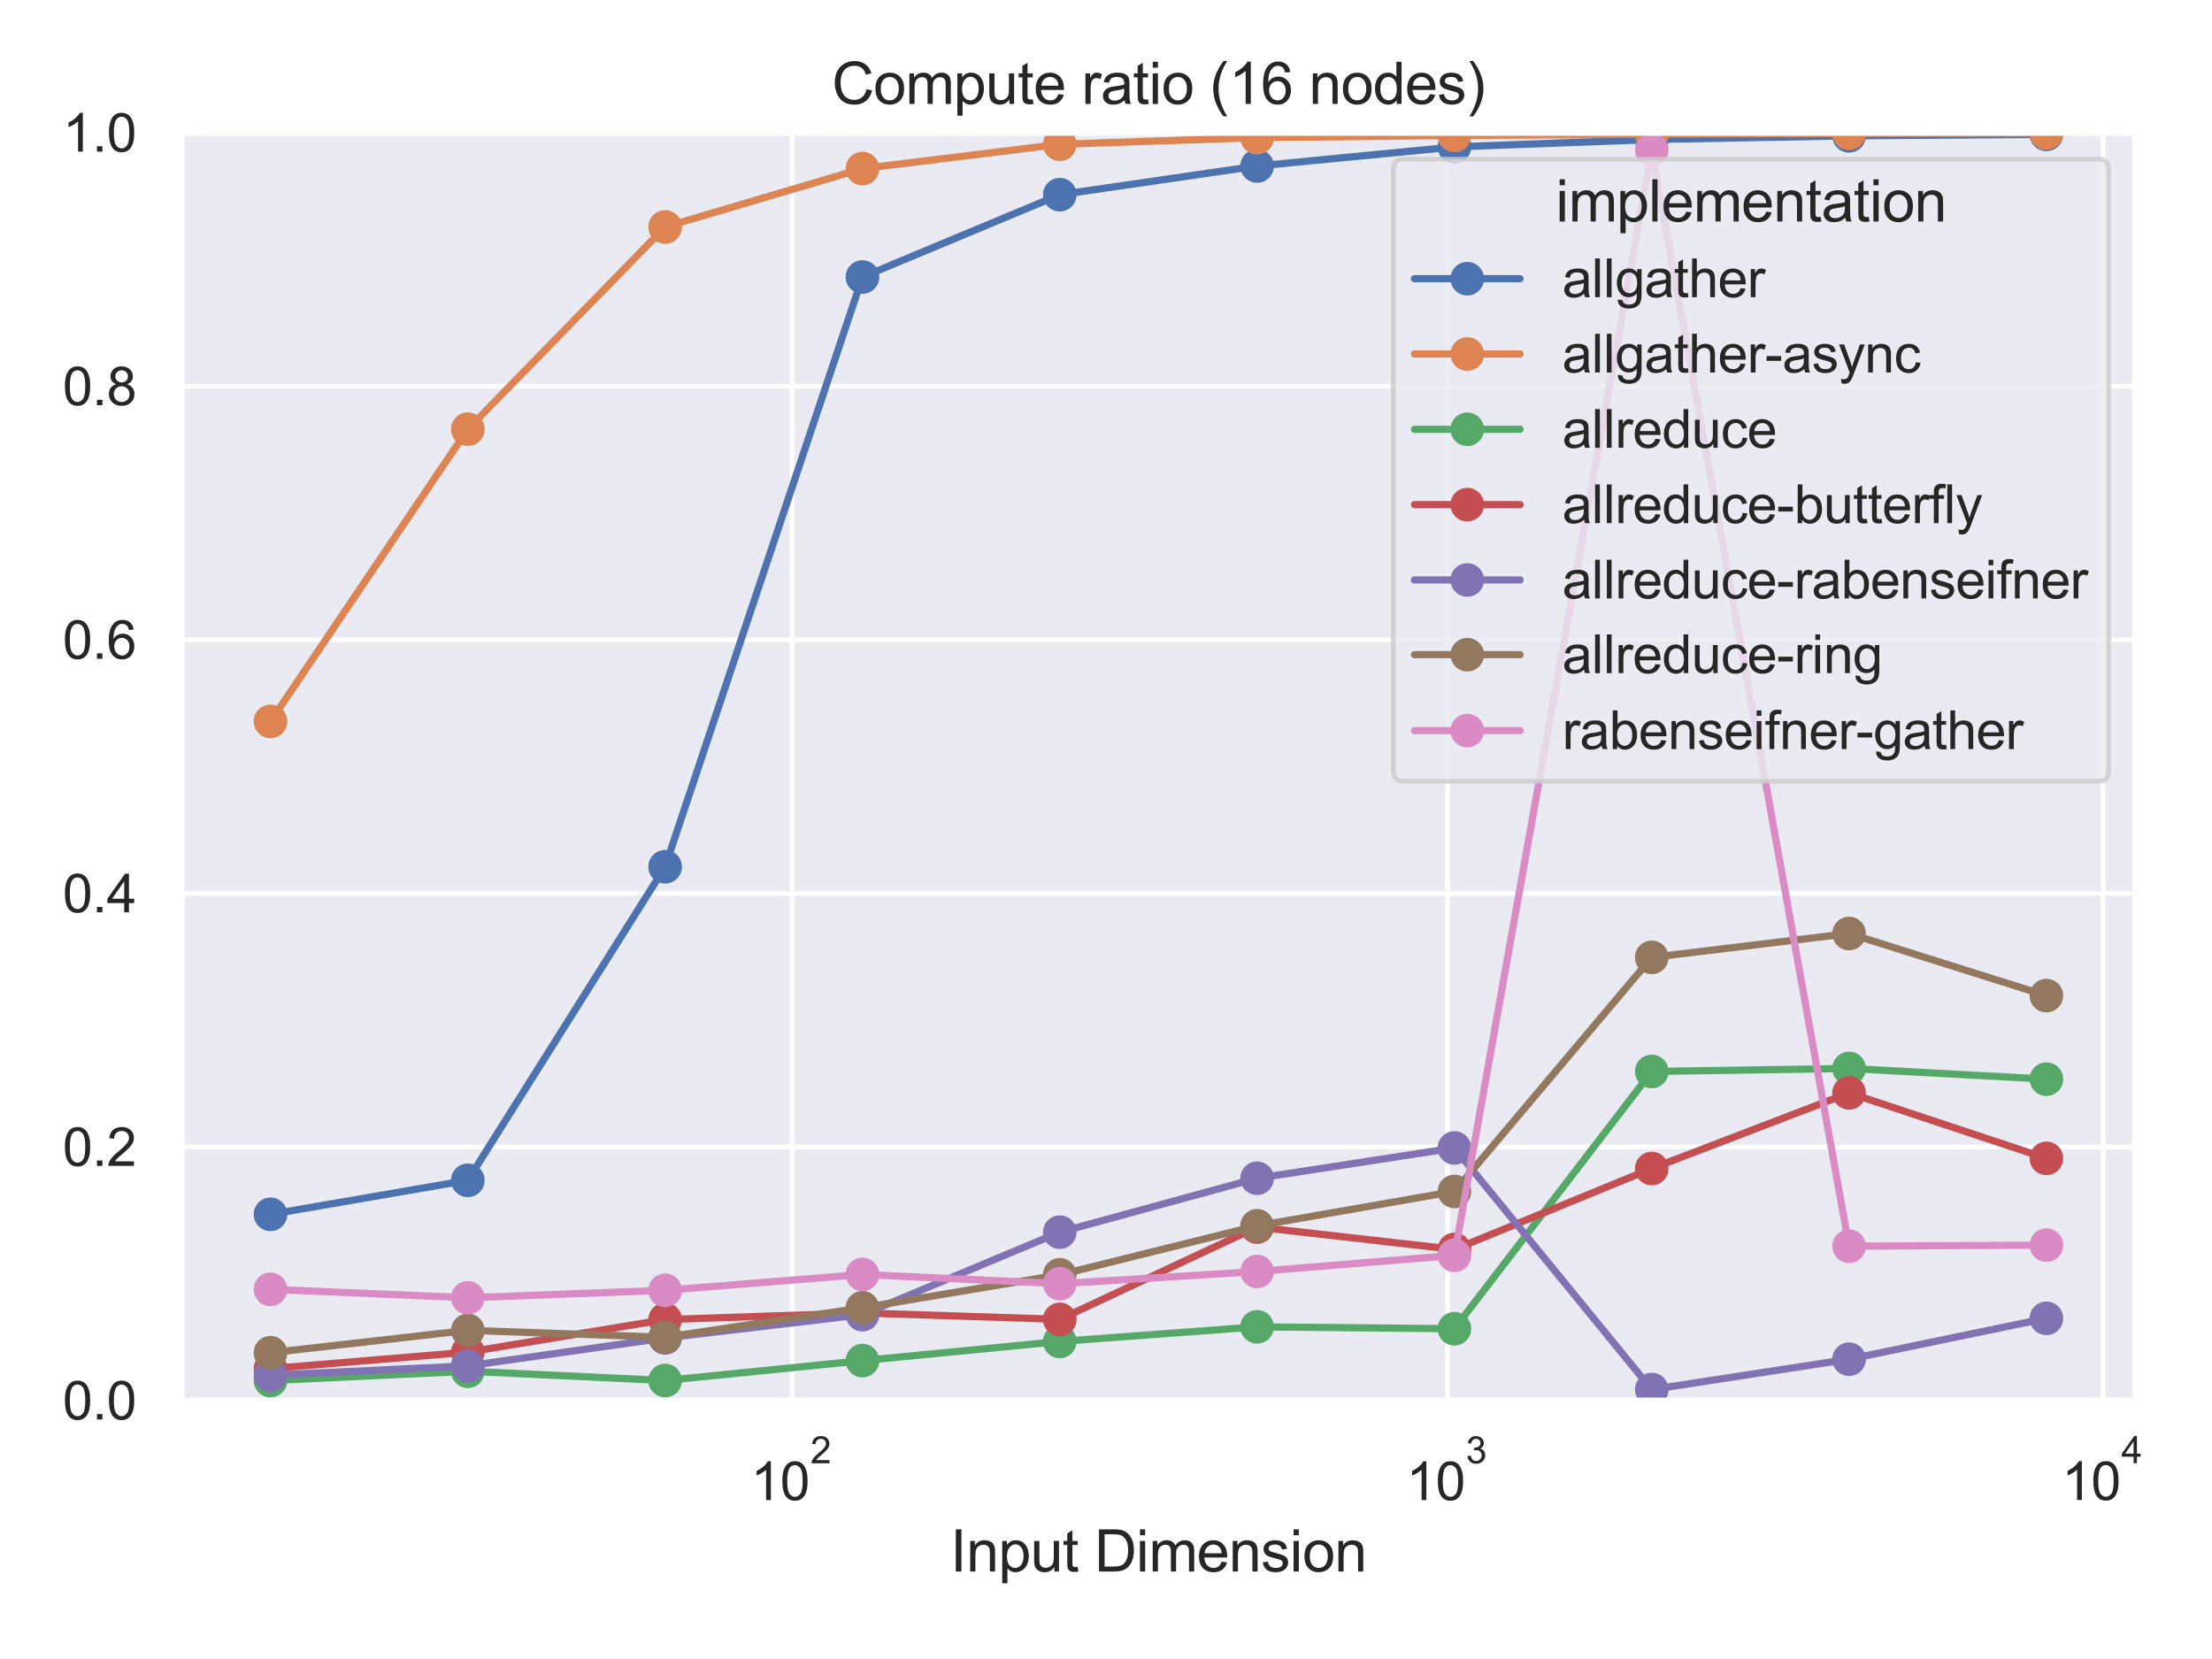 <?xml version="1.0" encoding="utf-8" standalone="no"?>
<!DOCTYPE svg PUBLIC "-//W3C//DTD SVG 1.1//EN"
  "http://www.w3.org/Graphics/SVG/1.1/DTD/svg11.dtd">
<svg height="345.6pt" version="1.1" viewBox="0 0 460.8 345.6" width="460.8pt" xmlns="http://www.w3.org/2000/svg" xmlns:xlink="http://www.w3.org/1999/xlink">
 <defs>
  <style type="text/css">*{stroke-linecap:butt;stroke-linejoin:round;}</style>
 </defs>
 <g id="figure_1">
  <g id="patch_1">
   <path d="M 0 345.6 
L 460.8 345.6 
L 460.8 0 
L 0 0 
z
" style="fill:#ffffff;"/>
  </g>
  <g id="axes_1">
   <g id="patch_2">
    <path d="M 37.85 291.761 
L 444.797 291.761 
L 444.797 27.656 
L 37.85 27.656 
z
" style="fill:#eaeaf2;"/>
   </g>
   <g id="matplotlib.axis_1">
    <g id="xtick_1">
     <g id="line2d_1">
      <path clip-path="url(#p2125245f71)" d="M 165.025 291.761 
L 165.025 27.656 
" style="fill:none;stroke:#ffffff;stroke-linecap:round;"/>
     </g>
     <g id="text_1">
      <!-- $\mathdefault{10^{2}}$ -->
      <g style="fill:#262626;" transform="translate(156.39 312.605)scale(0.11 -0.11)">
       <defs>
        <path d="M 2384 0 
L 1822 0 
L 1822 3584 
Q 1619 3391 1289 3197 
Q 959 3003 697 2906 
L 697 3450 
Q 1169 3672 1522 3987 
Q 1875 4303 2022 4600 
L 2384 4600 
L 2384 0 
z
" id="ArialMT-31" transform="scale(0.016)"/>
        <path d="M 266 2259 
Q 266 3072 433 3567 
Q 600 4063 929 4331 
Q 1259 4600 1759 4600 
Q 2128 4600 2406 4451 
Q 2684 4303 2865 4023 
Q 3047 3744 3150 3342 
Q 3253 2941 3253 2259 
Q 3253 1453 3087 958 
Q 2922 463 2592 192 
Q 2263 -78 1759 -78 
Q 1097 -78 719 397 
Q 266 969 266 2259 
z
M 844 2259 
Q 844 1131 1108 757 
Q 1372 384 1759 384 
Q 2147 384 2411 759 
Q 2675 1134 2675 2259 
Q 2675 3391 2411 3762 
Q 2147 4134 1753 4134 
Q 1366 4134 1134 3806 
Q 844 3388 844 2259 
z
" id="ArialMT-30" transform="scale(0.016)"/>
        <path d="M 3222 541 
L 3222 0 
L 194 0 
Q 188 203 259 391 
Q 375 700 629 1000 
Q 884 1300 1366 1694 
Q 2113 2306 2375 2664 
Q 2638 3022 2638 3341 
Q 2638 3675 2398 3904 
Q 2159 4134 1775 4134 
Q 1369 4134 1125 3890 
Q 881 3647 878 3216 
L 300 3275 
Q 359 3922 746 4261 
Q 1134 4600 1788 4600 
Q 2447 4600 2831 4234 
Q 3216 3869 3216 3328 
Q 3216 3053 3103 2787 
Q 2991 2522 2730 2228 
Q 2469 1934 1863 1422 
Q 1356 997 1212 845 
Q 1069 694 975 541 
L 3222 541 
z
" id="ArialMT-32" transform="scale(0.016)"/>
       </defs>
       <use transform="translate(0 0.994)" xlink:href="#ArialMT-31"/>
       <use transform="translate(55.615 0.994)" xlink:href="#ArialMT-30"/>
       <use transform="translate(112.973 70.688)scale(0.7)" xlink:href="#ArialMT-32"/>
      </g>
     </g>
    </g>
    <g id="xtick_2">
     <g id="line2d_2">
      <path clip-path="url(#p2125245f71)" d="M 301.576 291.761 
L 301.576 27.656 
" style="fill:none;stroke:#ffffff;stroke-linecap:round;"/>
     </g>
     <g id="text_2">
      <!-- $\mathdefault{10^{3}}$ -->
      <g style="fill:#262626;" transform="translate(292.941 312.605)scale(0.11 -0.11)">
       <defs>
        <path d="M 269 1209 
L 831 1284 
Q 928 806 1161 595 
Q 1394 384 1728 384 
Q 2125 384 2398 659 
Q 2672 934 2672 1341 
Q 2672 1728 2419 1979 
Q 2166 2231 1775 2231 
Q 1616 2231 1378 2169 
L 1441 2663 
Q 1497 2656 1531 2656 
Q 1891 2656 2178 2843 
Q 2466 3031 2466 3422 
Q 2466 3731 2256 3934 
Q 2047 4138 1716 4138 
Q 1388 4138 1169 3931 
Q 950 3725 888 3313 
L 325 3413 
Q 428 3978 793 4289 
Q 1159 4600 1703 4600 
Q 2078 4600 2393 4439 
Q 2709 4278 2876 4000 
Q 3044 3722 3044 3409 
Q 3044 3113 2884 2869 
Q 2725 2625 2413 2481 
Q 2819 2388 3044 2092 
Q 3269 1797 3269 1353 
Q 3269 753 2831 336 
Q 2394 -81 1725 -81 
Q 1122 -81 723 278 
Q 325 638 269 1209 
z
" id="ArialMT-33" transform="scale(0.016)"/>
       </defs>
       <use transform="translate(0 0.994)" xlink:href="#ArialMT-31"/>
       <use transform="translate(55.615 0.994)" xlink:href="#ArialMT-30"/>
       <use transform="translate(112.973 70.688)scale(0.7)" xlink:href="#ArialMT-33"/>
      </g>
     </g>
    </g>
    <g id="xtick_3">
     <g id="line2d_3">
      <path clip-path="url(#p2125245f71)" d="M 438.126 291.761 
L 438.126 27.656 
" style="fill:none;stroke:#ffffff;stroke-linecap:round;"/>
     </g>
     <g id="text_3">
      <!-- $\mathdefault{10^{4}}$ -->
      <g style="fill:#262626;" transform="translate(429.491 312.495)scale(0.11 -0.11)">
       <defs>
        <path d="M 2069 0 
L 2069 1097 
L 81 1097 
L 81 1613 
L 2172 4581 
L 2631 4581 
L 2631 1613 
L 3250 1613 
L 3250 1097 
L 2631 1097 
L 2631 0 
L 2069 0 
z
M 2069 1613 
L 2069 3678 
L 634 1613 
L 2069 1613 
z
" id="ArialMT-34" transform="scale(0.016)"/>
       </defs>
       <use transform="translate(0 0.202)" xlink:href="#ArialMT-31"/>
       <use transform="translate(55.615 0.202)" xlink:href="#ArialMT-30"/>
       <use transform="translate(112.973 69.895)scale(0.7)" xlink:href="#ArialMT-34"/>
      </g>
     </g>
    </g>
    <g id="xtick_4"/>
    <g id="xtick_5"/>
    <g id="xtick_6"/>
    <g id="xtick_7"/>
    <g id="xtick_8"/>
    <g id="xtick_9"/>
    <g id="xtick_10"/>
    <g id="xtick_11"/>
    <g id="xtick_12"/>
    <g id="xtick_13"/>
    <g id="xtick_14"/>
    <g id="xtick_15"/>
    <g id="xtick_16"/>
    <g id="xtick_17"/>
    <g id="xtick_18"/>
    <g id="xtick_19"/>
    <g id="xtick_20"/>
    <g id="xtick_21"/>
    <g id="xtick_22"/>
    <g id="xtick_23"/>
    <g id="xtick_24"/>
    <g id="xtick_25"/>
    <g id="xtick_26"/>
    <g id="xtick_27"/>
    <g id="text_4">
     <!-- Input Dimension -->
     <g style="fill:#262626;" transform="translate(197.97 327.381)scale(0.12 -0.12)">
      <defs>
       <path d="M 597 0 
L 597 4581 
L 1203 4581 
L 1203 0 
L 597 0 
z
" id="ArialMT-49" transform="scale(0.016)"/>
       <path d="M 422 0 
L 422 3319 
L 928 3319 
L 928 2847 
Q 1294 3394 1984 3394 
Q 2284 3394 2536 3286 
Q 2788 3178 2913 3003 
Q 3038 2828 3088 2588 
Q 3119 2431 3119 2041 
L 3119 0 
L 2556 0 
L 2556 2019 
Q 2556 2363 2490 2533 
Q 2425 2703 2258 2804 
Q 2091 2906 1866 2906 
Q 1506 2906 1245 2678 
Q 984 2450 984 1813 
L 984 0 
L 422 0 
z
" id="ArialMT-6e" transform="scale(0.016)"/>
       <path d="M 422 -1272 
L 422 3319 
L 934 3319 
L 934 2888 
Q 1116 3141 1344 3267 
Q 1572 3394 1897 3394 
Q 2322 3394 2647 3175 
Q 2972 2956 3137 2557 
Q 3303 2159 3303 1684 
Q 3303 1175 3120 767 
Q 2938 359 2589 142 
Q 2241 -75 1856 -75 
Q 1575 -75 1351 44 
Q 1128 163 984 344 
L 984 -1272 
L 422 -1272 
z
M 931 1641 
Q 931 1000 1190 694 
Q 1450 388 1819 388 
Q 2194 388 2461 705 
Q 2728 1022 2728 1688 
Q 2728 2322 2467 2637 
Q 2206 2953 1844 2953 
Q 1484 2953 1207 2617 
Q 931 2281 931 1641 
z
" id="ArialMT-70" transform="scale(0.016)"/>
       <path d="M 2597 0 
L 2597 488 
Q 2209 -75 1544 -75 
Q 1250 -75 995 37 
Q 741 150 617 320 
Q 494 491 444 738 
Q 409 903 409 1263 
L 409 3319 
L 972 3319 
L 972 1478 
Q 972 1038 1006 884 
Q 1059 663 1231 536 
Q 1403 409 1656 409 
Q 1909 409 2131 539 
Q 2353 669 2445 892 
Q 2538 1116 2538 1541 
L 2538 3319 
L 3100 3319 
L 3100 0 
L 2597 0 
z
" id="ArialMT-75" transform="scale(0.016)"/>
       <path d="M 1650 503 
L 1731 6 
Q 1494 -44 1306 -44 
Q 1000 -44 831 53 
Q 663 150 594 308 
Q 525 466 525 972 
L 525 2881 
L 113 2881 
L 113 3319 
L 525 3319 
L 525 4141 
L 1084 4478 
L 1084 3319 
L 1650 3319 
L 1650 2881 
L 1084 2881 
L 1084 941 
Q 1084 700 1114 631 
Q 1144 563 1211 522 
Q 1278 481 1403 481 
Q 1497 481 1650 503 
z
" id="ArialMT-74" transform="scale(0.016)"/>
       <path id="ArialMT-20" transform="scale(0.016)"/>
       <path d="M 494 0 
L 494 4581 
L 2072 4581 
Q 2606 4581 2888 4516 
Q 3281 4425 3559 4188 
Q 3922 3881 4101 3404 
Q 4281 2928 4281 2316 
Q 4281 1794 4159 1391 
Q 4038 988 3847 723 
Q 3656 459 3429 307 
Q 3203 156 2883 78 
Q 2563 0 2147 0 
L 494 0 
z
M 1100 541 
L 2078 541 
Q 2531 541 2789 625 
Q 3047 709 3200 863 
Q 3416 1078 3536 1442 
Q 3656 1806 3656 2325 
Q 3656 3044 3420 3430 
Q 3184 3816 2847 3947 
Q 2603 4041 2063 4041 
L 1100 4041 
L 1100 541 
z
" id="ArialMT-44" transform="scale(0.016)"/>
       <path d="M 425 3934 
L 425 4581 
L 988 4581 
L 988 3934 
L 425 3934 
z
M 425 0 
L 425 3319 
L 988 3319 
L 988 0 
L 425 0 
z
" id="ArialMT-69" transform="scale(0.016)"/>
       <path d="M 422 0 
L 422 3319 
L 925 3319 
L 925 2853 
Q 1081 3097 1340 3245 
Q 1600 3394 1931 3394 
Q 2300 3394 2536 3241 
Q 2772 3088 2869 2813 
Q 3263 3394 3894 3394 
Q 4388 3394 4653 3120 
Q 4919 2847 4919 2278 
L 4919 0 
L 4359 0 
L 4359 2091 
Q 4359 2428 4304 2576 
Q 4250 2725 4106 2815 
Q 3963 2906 3769 2906 
Q 3419 2906 3187 2673 
Q 2956 2441 2956 1928 
L 2956 0 
L 2394 0 
L 2394 2156 
Q 2394 2531 2256 2718 
Q 2119 2906 1806 2906 
Q 1569 2906 1367 2781 
Q 1166 2656 1075 2415 
Q 984 2175 984 1722 
L 984 0 
L 422 0 
z
" id="ArialMT-6d" transform="scale(0.016)"/>
       <path d="M 2694 1069 
L 3275 997 
Q 3138 488 2766 206 
Q 2394 -75 1816 -75 
Q 1088 -75 661 373 
Q 234 822 234 1631 
Q 234 2469 665 2931 
Q 1097 3394 1784 3394 
Q 2450 3394 2872 2941 
Q 3294 2488 3294 1666 
Q 3294 1616 3291 1516 
L 816 1516 
Q 847 969 1125 678 
Q 1403 388 1819 388 
Q 2128 388 2347 550 
Q 2566 713 2694 1069 
z
M 847 1978 
L 2700 1978 
Q 2663 2397 2488 2606 
Q 2219 2931 1791 2931 
Q 1403 2931 1139 2672 
Q 875 2413 847 1978 
z
" id="ArialMT-65" transform="scale(0.016)"/>
       <path d="M 197 991 
L 753 1078 
Q 800 744 1014 566 
Q 1228 388 1613 388 
Q 2000 388 2187 545 
Q 2375 703 2375 916 
Q 2375 1106 2209 1216 
Q 2094 1291 1634 1406 
Q 1016 1563 777 1677 
Q 538 1791 414 1992 
Q 291 2194 291 2438 
Q 291 2659 392 2848 
Q 494 3038 669 3163 
Q 800 3259 1026 3326 
Q 1253 3394 1513 3394 
Q 1903 3394 2198 3281 
Q 2494 3169 2634 2976 
Q 2775 2784 2828 2463 
L 2278 2388 
Q 2241 2644 2061 2787 
Q 1881 2931 1553 2931 
Q 1166 2931 1000 2803 
Q 834 2675 834 2503 
Q 834 2394 903 2306 
Q 972 2216 1119 2156 
Q 1203 2125 1616 2013 
Q 2213 1853 2448 1751 
Q 2684 1650 2818 1456 
Q 2953 1263 2953 975 
Q 2953 694 2789 445 
Q 2625 197 2315 61 
Q 2006 -75 1616 -75 
Q 969 -75 630 194 
Q 291 463 197 991 
z
" id="ArialMT-73" transform="scale(0.016)"/>
       <path d="M 213 1659 
Q 213 2581 725 3025 
Q 1153 3394 1769 3394 
Q 2453 3394 2887 2945 
Q 3322 2497 3322 1706 
Q 3322 1066 3130 698 
Q 2938 331 2570 128 
Q 2203 -75 1769 -75 
Q 1072 -75 642 372 
Q 213 819 213 1659 
z
M 791 1659 
Q 791 1022 1069 705 
Q 1347 388 1769 388 
Q 2188 388 2466 706 
Q 2744 1025 2744 1678 
Q 2744 2294 2464 2611 
Q 2184 2928 1769 2928 
Q 1347 2928 1069 2612 
Q 791 2297 791 1659 
z
" id="ArialMT-6f" transform="scale(0.016)"/>
      </defs>
      <use xlink:href="#ArialMT-49"/>
      <use x="27.783" xlink:href="#ArialMT-6e"/>
      <use x="83.398" xlink:href="#ArialMT-70"/>
      <use x="139.014" xlink:href="#ArialMT-75"/>
      <use x="194.629" xlink:href="#ArialMT-74"/>
      <use x="222.412" xlink:href="#ArialMT-20"/>
      <use x="250.195" xlink:href="#ArialMT-44"/>
      <use x="322.412" xlink:href="#ArialMT-69"/>
      <use x="344.629" xlink:href="#ArialMT-6d"/>
      <use x="427.93" xlink:href="#ArialMT-65"/>
      <use x="483.545" xlink:href="#ArialMT-6e"/>
      <use x="539.16" xlink:href="#ArialMT-73"/>
      <use x="589.16" xlink:href="#ArialMT-69"/>
      <use x="611.377" xlink:href="#ArialMT-6f"/>
      <use x="666.992" xlink:href="#ArialMT-6e"/>
     </g>
    </g>
   </g>
   <g id="matplotlib.axis_2">
    <g id="ytick_1">
     <g id="line2d_4">
      <path clip-path="url(#p2125245f71)" d="M 37.85 291.761 
L 444.797 291.761 
" style="fill:none;stroke:#ffffff;stroke-linecap:round;"/>
     </g>
     <g id="text_5">
      <!-- 0.0 -->
      <g style="fill:#262626;" transform="translate(13.06 295.698)scale(0.11 -0.11)">
       <defs>
        <path d="M 581 0 
L 581 641 
L 1222 641 
L 1222 0 
L 581 0 
z
" id="ArialMT-2e" transform="scale(0.016)"/>
       </defs>
       <use xlink:href="#ArialMT-30"/>
       <use x="55.615" xlink:href="#ArialMT-2e"/>
       <use x="83.398" xlink:href="#ArialMT-30"/>
      </g>
     </g>
    </g>
    <g id="ytick_2">
     <g id="line2d_5">
      <path clip-path="url(#p2125245f71)" d="M 37.85 238.94 
L 444.797 238.94 
" style="fill:none;stroke:#ffffff;stroke-linecap:round;"/>
     </g>
     <g id="text_6">
      <!-- 0.2 -->
      <g style="fill:#262626;" transform="translate(13.06 242.877)scale(0.11 -0.11)">
       <use xlink:href="#ArialMT-30"/>
       <use x="55.615" xlink:href="#ArialMT-2e"/>
       <use x="83.398" xlink:href="#ArialMT-32"/>
      </g>
     </g>
    </g>
    <g id="ytick_3">
     <g id="line2d_6">
      <path clip-path="url(#p2125245f71)" d="M 37.85 186.119 
L 444.797 186.119 
" style="fill:none;stroke:#ffffff;stroke-linecap:round;"/>
     </g>
     <g id="text_7">
      <!-- 0.4 -->
      <g style="fill:#262626;" transform="translate(13.06 190.056)scale(0.11 -0.11)">
       <use xlink:href="#ArialMT-30"/>
       <use x="55.615" xlink:href="#ArialMT-2e"/>
       <use x="83.398" xlink:href="#ArialMT-34"/>
      </g>
     </g>
    </g>
    <g id="ytick_4">
     <g id="line2d_7">
      <path clip-path="url(#p2125245f71)" d="M 37.85 133.298 
L 444.797 133.298 
" style="fill:none;stroke:#ffffff;stroke-linecap:round;"/>
     </g>
     <g id="text_8">
      <!-- 0.6 -->
      <g style="fill:#262626;" transform="translate(13.06 137.235)scale(0.11 -0.11)">
       <defs>
        <path d="M 3184 3459 
L 2625 3416 
Q 2550 3747 2413 3897 
Q 2184 4138 1850 4138 
Q 1581 4138 1378 3988 
Q 1113 3794 959 3422 
Q 806 3050 800 2363 
Q 1003 2672 1297 2822 
Q 1591 2972 1913 2972 
Q 2475 2972 2870 2558 
Q 3266 2144 3266 1488 
Q 3266 1056 3080 686 
Q 2894 316 2569 119 
Q 2244 -78 1831 -78 
Q 1128 -78 684 439 
Q 241 956 241 2144 
Q 241 3472 731 4075 
Q 1159 4600 1884 4600 
Q 2425 4600 2770 4297 
Q 3116 3994 3184 3459 
z
M 888 1484 
Q 888 1194 1011 928 
Q 1134 663 1356 523 
Q 1578 384 1822 384 
Q 2178 384 2434 671 
Q 2691 959 2691 1453 
Q 2691 1928 2437 2201 
Q 2184 2475 1800 2475 
Q 1419 2475 1153 2201 
Q 888 1928 888 1484 
z
" id="ArialMT-36" transform="scale(0.016)"/>
       </defs>
       <use xlink:href="#ArialMT-30"/>
       <use x="55.615" xlink:href="#ArialMT-2e"/>
       <use x="83.398" xlink:href="#ArialMT-36"/>
      </g>
     </g>
    </g>
    <g id="ytick_5">
     <g id="line2d_8">
      <path clip-path="url(#p2125245f71)" d="M 37.85 80.477 
L 444.797 80.477 
" style="fill:none;stroke:#ffffff;stroke-linecap:round;"/>
     </g>
     <g id="text_9">
      <!-- 0.8 -->
      <g style="fill:#262626;" transform="translate(13.06 84.414)scale(0.11 -0.11)">
       <defs>
        <path d="M 1131 2484 
Q 781 2613 612 2850 
Q 444 3088 444 3419 
Q 444 3919 803 4259 
Q 1163 4600 1759 4600 
Q 2359 4600 2725 4251 
Q 3091 3903 3091 3403 
Q 3091 3084 2923 2848 
Q 2756 2613 2416 2484 
Q 2838 2347 3058 2040 
Q 3278 1734 3278 1309 
Q 3278 722 2862 322 
Q 2447 -78 1769 -78 
Q 1091 -78 675 323 
Q 259 725 259 1325 
Q 259 1772 486 2073 
Q 713 2375 1131 2484 
z
M 1019 3438 
Q 1019 3113 1228 2906 
Q 1438 2700 1772 2700 
Q 2097 2700 2305 2904 
Q 2513 3109 2513 3406 
Q 2513 3716 2298 3927 
Q 2084 4138 1766 4138 
Q 1444 4138 1231 3931 
Q 1019 3725 1019 3438 
z
M 838 1322 
Q 838 1081 952 856 
Q 1066 631 1291 507 
Q 1516 384 1775 384 
Q 2178 384 2440 643 
Q 2703 903 2703 1303 
Q 2703 1709 2433 1975 
Q 2163 2241 1756 2241 
Q 1359 2241 1098 1978 
Q 838 1716 838 1322 
z
" id="ArialMT-38" transform="scale(0.016)"/>
       </defs>
       <use xlink:href="#ArialMT-30"/>
       <use x="55.615" xlink:href="#ArialMT-2e"/>
       <use x="83.398" xlink:href="#ArialMT-38"/>
      </g>
     </g>
    </g>
    <g id="ytick_6">
     <g id="line2d_9">
      <path clip-path="url(#p2125245f71)" d="M 37.85 27.656 
L 444.797 27.656 
" style="fill:none;stroke:#ffffff;stroke-linecap:round;"/>
     </g>
     <g id="text_10">
      <!-- 1.0 -->
      <g style="fill:#262626;" transform="translate(13.06 31.593)scale(0.11 -0.11)">
       <use xlink:href="#ArialMT-31"/>
       <use x="55.615" xlink:href="#ArialMT-2e"/>
       <use x="83.398" xlink:href="#ArialMT-30"/>
      </g>
     </g>
    </g>
   </g>
   <g id="line2d_10">
    <path clip-path="url(#p2125245f71)" d="M 56.348 252.964 
L 97.453 245.876 
L 138.559 180.56 
L 179.665 57.703 
L 220.771 40.559 
L 261.877 34.58 
L 302.982 30.599 
L 344.088 29.063 
L 385.194 28.295 
L 426.3 27.993 
" style="fill:none;stroke:#4c72b0;stroke-linecap:round;stroke-width:1.5;"/>
    <defs>
     <path d="M 0 3 
C 0.796 3 1.559 2.684 2.121 2.121 
C 2.684 1.559 3 0.796 3 0 
C 3 -0.796 2.684 -1.559 2.121 -2.121 
C 1.559 -2.684 0.796 -3 0 -3 
C -0.796 -3 -1.559 -2.684 -2.121 -2.121 
C -2.684 -1.559 -3 -0.796 -3 0 
C -3 0.796 -2.684 1.559 -2.121 2.121 
C -1.559 2.684 -0.796 3 0 3 
z
" id="m1740e86fcf" style="stroke:#4c72b0;"/>
    </defs>
    <g clip-path="url(#p2125245f71)">
     <use style="fill:#4c72b0;stroke:#4c72b0;" x="56.348" xlink:href="#m1740e86fcf" y="252.964"/>
     <use style="fill:#4c72b0;stroke:#4c72b0;" x="97.453" xlink:href="#m1740e86fcf" y="245.876"/>
     <use style="fill:#4c72b0;stroke:#4c72b0;" x="138.559" xlink:href="#m1740e86fcf" y="180.56"/>
     <use style="fill:#4c72b0;stroke:#4c72b0;" x="179.665" xlink:href="#m1740e86fcf" y="57.703"/>
     <use style="fill:#4c72b0;stroke:#4c72b0;" x="220.771" xlink:href="#m1740e86fcf" y="40.559"/>
     <use style="fill:#4c72b0;stroke:#4c72b0;" x="261.877" xlink:href="#m1740e86fcf" y="34.58"/>
     <use style="fill:#4c72b0;stroke:#4c72b0;" x="302.982" xlink:href="#m1740e86fcf" y="30.599"/>
     <use style="fill:#4c72b0;stroke:#4c72b0;" x="344.088" xlink:href="#m1740e86fcf" y="29.063"/>
     <use style="fill:#4c72b0;stroke:#4c72b0;" x="385.194" xlink:href="#m1740e86fcf" y="28.295"/>
     <use style="fill:#4c72b0;stroke:#4c72b0;" x="426.3" xlink:href="#m1740e86fcf" y="27.993"/>
    </g>
   </g>
   <g id="line2d_11">
    <path clip-path="url(#p2125245f71)" d="M 56.348 150.277 
L 97.453 89.404 
L 138.559 47.276 
L 179.665 35.113 
L 220.771 30.051 
L 261.877 28.671 
L 302.982 28.221 
L 344.088 27.951 
L 385.194 27.789 
L 426.3 27.718 
" style="fill:none;stroke:#dd8452;stroke-linecap:round;stroke-width:1.5;"/>
    <defs>
     <path d="M 0 3 
C 0.796 3 1.559 2.684 2.121 2.121 
C 2.684 1.559 3 0.796 3 0 
C 3 -0.796 2.684 -1.559 2.121 -2.121 
C 1.559 -2.684 0.796 -3 0 -3 
C -0.796 -3 -1.559 -2.684 -2.121 -2.121 
C -2.684 -1.559 -3 -0.796 -3 0 
C -3 0.796 -2.684 1.559 -2.121 2.121 
C -1.559 2.684 -0.796 3 0 3 
z
" id="me9121e0e4e" style="stroke:#dd8452;"/>
    </defs>
    <g clip-path="url(#p2125245f71)">
     <use style="fill:#dd8452;stroke:#dd8452;" x="56.348" xlink:href="#me9121e0e4e" y="150.277"/>
     <use style="fill:#dd8452;stroke:#dd8452;" x="97.453" xlink:href="#me9121e0e4e" y="89.404"/>
     <use style="fill:#dd8452;stroke:#dd8452;" x="138.559" xlink:href="#me9121e0e4e" y="47.276"/>
     <use style="fill:#dd8452;stroke:#dd8452;" x="179.665" xlink:href="#me9121e0e4e" y="35.113"/>
     <use style="fill:#dd8452;stroke:#dd8452;" x="220.771" xlink:href="#me9121e0e4e" y="30.051"/>
     <use style="fill:#dd8452;stroke:#dd8452;" x="261.877" xlink:href="#me9121e0e4e" y="28.671"/>
     <use style="fill:#dd8452;stroke:#dd8452;" x="302.982" xlink:href="#me9121e0e4e" y="28.221"/>
     <use style="fill:#dd8452;stroke:#dd8452;" x="344.088" xlink:href="#me9121e0e4e" y="27.951"/>
     <use style="fill:#dd8452;stroke:#dd8452;" x="385.194" xlink:href="#me9121e0e4e" y="27.789"/>
     <use style="fill:#dd8452;stroke:#dd8452;" x="426.3" xlink:href="#me9121e0e4e" y="27.718"/>
    </g>
   </g>
   <g id="line2d_12">
    <path clip-path="url(#p2125245f71)" d="M 56.348 287.602 
L 97.453 285.655 
L 138.559 287.586 
L 179.665 283.44 
L 220.771 279.449 
L 261.877 276.403 
L 302.982 276.799 
L 344.088 223.209 
L 385.194 222.577 
L 426.3 224.804 
" style="fill:none;stroke:#55a868;stroke-linecap:round;stroke-width:1.5;"/>
    <defs>
     <path d="M 0 3 
C 0.796 3 1.559 2.684 2.121 2.121 
C 2.684 1.559 3 0.796 3 0 
C 3 -0.796 2.684 -1.559 2.121 -2.121 
C 1.559 -2.684 0.796 -3 0 -3 
C -0.796 -3 -1.559 -2.684 -2.121 -2.121 
C -2.684 -1.559 -3 -0.796 -3 0 
C -3 0.796 -2.684 1.559 -2.121 2.121 
C -1.559 2.684 -0.796 3 0 3 
z
" id="m4990f1ca3c" style="stroke:#55a868;"/>
    </defs>
    <g clip-path="url(#p2125245f71)">
     <use style="fill:#55a868;stroke:#55a868;" x="56.348" xlink:href="#m4990f1ca3c" y="287.602"/>
     <use style="fill:#55a868;stroke:#55a868;" x="97.453" xlink:href="#m4990f1ca3c" y="285.655"/>
     <use style="fill:#55a868;stroke:#55a868;" x="138.559" xlink:href="#m4990f1ca3c" y="287.586"/>
     <use style="fill:#55a868;stroke:#55a868;" x="179.665" xlink:href="#m4990f1ca3c" y="283.44"/>
     <use style="fill:#55a868;stroke:#55a868;" x="220.771" xlink:href="#m4990f1ca3c" y="279.449"/>
     <use style="fill:#55a868;stroke:#55a868;" x="261.877" xlink:href="#m4990f1ca3c" y="276.403"/>
     <use style="fill:#55a868;stroke:#55a868;" x="302.982" xlink:href="#m4990f1ca3c" y="276.799"/>
     <use style="fill:#55a868;stroke:#55a868;" x="344.088" xlink:href="#m4990f1ca3c" y="223.209"/>
     <use style="fill:#55a868;stroke:#55a868;" x="385.194" xlink:href="#m4990f1ca3c" y="222.577"/>
     <use style="fill:#55a868;stroke:#55a868;" x="426.3" xlink:href="#m4990f1ca3c" y="224.804"/>
    </g>
   </g>
   <g id="line2d_13">
    <path clip-path="url(#p2125245f71)" d="M 56.348 285.109 
L 97.453 281.668 
L 138.559 274.886 
L 179.665 273.512 
L 220.771 274.849 
L 261.877 255.621 
L 302.982 260.277 
L 344.088 243.423 
L 385.194 227.668 
L 426.3 241.3 
" style="fill:none;stroke:#c44e52;stroke-linecap:round;stroke-width:1.5;"/>
    <defs>
     <path d="M 0 3 
C 0.796 3 1.559 2.684 2.121 2.121 
C 2.684 1.559 3 0.796 3 0 
C 3 -0.796 2.684 -1.559 2.121 -2.121 
C 1.559 -2.684 0.796 -3 0 -3 
C -0.796 -3 -1.559 -2.684 -2.121 -2.121 
C -2.684 -1.559 -3 -0.796 -3 0 
C -3 0.796 -2.684 1.559 -2.121 2.121 
C -1.559 2.684 -0.796 3 0 3 
z
" id="m465cab6664" style="stroke:#c44e52;"/>
    </defs>
    <g clip-path="url(#p2125245f71)">
     <use style="fill:#c44e52;stroke:#c44e52;" x="56.348" xlink:href="#m465cab6664" y="285.109"/>
     <use style="fill:#c44e52;stroke:#c44e52;" x="97.453" xlink:href="#m465cab6664" y="281.668"/>
     <use style="fill:#c44e52;stroke:#c44e52;" x="138.559" xlink:href="#m465cab6664" y="274.886"/>
     <use style="fill:#c44e52;stroke:#c44e52;" x="179.665" xlink:href="#m465cab6664" y="273.512"/>
     <use style="fill:#c44e52;stroke:#c44e52;" x="220.771" xlink:href="#m465cab6664" y="274.849"/>
     <use style="fill:#c44e52;stroke:#c44e52;" x="261.877" xlink:href="#m465cab6664" y="255.621"/>
     <use style="fill:#c44e52;stroke:#c44e52;" x="302.982" xlink:href="#m465cab6664" y="260.277"/>
     <use style="fill:#c44e52;stroke:#c44e52;" x="344.088" xlink:href="#m465cab6664" y="243.423"/>
     <use style="fill:#c44e52;stroke:#c44e52;" x="385.194" xlink:href="#m465cab6664" y="227.668"/>
     <use style="fill:#c44e52;stroke:#c44e52;" x="426.3" xlink:href="#m465cab6664" y="241.3"/>
    </g>
   </g>
   <g id="line2d_14">
    <path clip-path="url(#p2125245f71)" d="M 56.348 286.479 
L 97.453 284.526 
L 138.559 278.719 
L 179.665 273.863 
L 220.771 256.688 
L 261.877 245.452 
L 302.982 239.143 
L 344.088 289.461 
L 385.194 283.146 
L 426.3 274.628 
" style="fill:none;stroke:#8172b3;stroke-linecap:round;stroke-width:1.5;"/>
    <defs>
     <path d="M 0 3 
C 0.796 3 1.559 2.684 2.121 2.121 
C 2.684 1.559 3 0.796 3 0 
C 3 -0.796 2.684 -1.559 2.121 -2.121 
C 1.559 -2.684 0.796 -3 0 -3 
C -0.796 -3 -1.559 -2.684 -2.121 -2.121 
C -2.684 -1.559 -3 -0.796 -3 0 
C -3 0.796 -2.684 1.559 -2.121 2.121 
C -1.559 2.684 -0.796 3 0 3 
z
" id="mc1d14f535c" style="stroke:#8172b3;"/>
    </defs>
    <g clip-path="url(#p2125245f71)">
     <use style="fill:#8172b3;stroke:#8172b3;" x="56.348" xlink:href="#mc1d14f535c" y="286.479"/>
     <use style="fill:#8172b3;stroke:#8172b3;" x="97.453" xlink:href="#mc1d14f535c" y="284.526"/>
     <use style="fill:#8172b3;stroke:#8172b3;" x="138.559" xlink:href="#mc1d14f535c" y="278.719"/>
     <use style="fill:#8172b3;stroke:#8172b3;" x="179.665" xlink:href="#mc1d14f535c" y="273.863"/>
     <use style="fill:#8172b3;stroke:#8172b3;" x="220.771" xlink:href="#mc1d14f535c" y="256.688"/>
     <use style="fill:#8172b3;stroke:#8172b3;" x="261.877" xlink:href="#mc1d14f535c" y="245.452"/>
     <use style="fill:#8172b3;stroke:#8172b3;" x="302.982" xlink:href="#mc1d14f535c" y="239.143"/>
     <use style="fill:#8172b3;stroke:#8172b3;" x="344.088" xlink:href="#mc1d14f535c" y="289.461"/>
     <use style="fill:#8172b3;stroke:#8172b3;" x="385.194" xlink:href="#mc1d14f535c" y="283.146"/>
     <use style="fill:#8172b3;stroke:#8172b3;" x="426.3" xlink:href="#mc1d14f535c" y="274.628"/>
    </g>
   </g>
   <g id="line2d_15">
    <path clip-path="url(#p2125245f71)" d="M 56.348 281.792 
L 97.453 277.134 
L 138.559 278.58 
L 179.665 272.424 
L 220.771 265.566 
L 261.877 255.353 
L 302.982 248.2 
L 344.088 199.441 
L 385.194 194.471 
L 426.3 207.406 
" style="fill:none;stroke:#937860;stroke-linecap:round;stroke-width:1.5;"/>
    <defs>
     <path d="M 0 3 
C 0.796 3 1.559 2.684 2.121 2.121 
C 2.684 1.559 3 0.796 3 0 
C 3 -0.796 2.684 -1.559 2.121 -2.121 
C 1.559 -2.684 0.796 -3 0 -3 
C -0.796 -3 -1.559 -2.684 -2.121 -2.121 
C -2.684 -1.559 -3 -0.796 -3 0 
C -3 0.796 -2.684 1.559 -2.121 2.121 
C -1.559 2.684 -0.796 3 0 3 
z
" id="m45ea4eca9c" style="stroke:#937860;"/>
    </defs>
    <g clip-path="url(#p2125245f71)">
     <use style="fill:#937860;stroke:#937860;" x="56.348" xlink:href="#m45ea4eca9c" y="281.792"/>
     <use style="fill:#937860;stroke:#937860;" x="97.453" xlink:href="#m45ea4eca9c" y="277.134"/>
     <use style="fill:#937860;stroke:#937860;" x="138.559" xlink:href="#m45ea4eca9c" y="278.58"/>
     <use style="fill:#937860;stroke:#937860;" x="179.665" xlink:href="#m45ea4eca9c" y="272.424"/>
     <use style="fill:#937860;stroke:#937860;" x="220.771" xlink:href="#m45ea4eca9c" y="265.566"/>
     <use style="fill:#937860;stroke:#937860;" x="261.877" xlink:href="#m45ea4eca9c" y="255.353"/>
     <use style="fill:#937860;stroke:#937860;" x="302.982" xlink:href="#m45ea4eca9c" y="248.2"/>
     <use style="fill:#937860;stroke:#937860;" x="344.088" xlink:href="#m45ea4eca9c" y="199.441"/>
     <use style="fill:#937860;stroke:#937860;" x="385.194" xlink:href="#m45ea4eca9c" y="194.471"/>
     <use style="fill:#937860;stroke:#937860;" x="426.3" xlink:href="#m45ea4eca9c" y="207.406"/>
    </g>
   </g>
   <g id="line2d_16">
    <path clip-path="url(#p2125245f71)" d="M 56.348 268.594 
L 97.453 270.344 
L 138.559 268.796 
L 179.665 265.489 
L 220.771 267.422 
L 261.877 264.873 
L 302.982 261.512 
L 344.088 31.274 
L 385.194 259.609 
L 426.3 259.378 
" style="fill:none;stroke:#da8bc3;stroke-linecap:round;stroke-width:1.5;"/>
    <defs>
     <path d="M 0 3 
C 0.796 3 1.559 2.684 2.121 2.121 
C 2.684 1.559 3 0.796 3 0 
C 3 -0.796 2.684 -1.559 2.121 -2.121 
C 1.559 -2.684 0.796 -3 0 -3 
C -0.796 -3 -1.559 -2.684 -2.121 -2.121 
C -2.684 -1.559 -3 -0.796 -3 0 
C -3 0.796 -2.684 1.559 -2.121 2.121 
C -1.559 2.684 -0.796 3 0 3 
z
" id="m5781ee919c" style="stroke:#da8bc3;"/>
    </defs>
    <g clip-path="url(#p2125245f71)">
     <use style="fill:#da8bc3;stroke:#da8bc3;" x="56.348" xlink:href="#m5781ee919c" y="268.594"/>
     <use style="fill:#da8bc3;stroke:#da8bc3;" x="97.453" xlink:href="#m5781ee919c" y="270.344"/>
     <use style="fill:#da8bc3;stroke:#da8bc3;" x="138.559" xlink:href="#m5781ee919c" y="268.796"/>
     <use style="fill:#da8bc3;stroke:#da8bc3;" x="179.665" xlink:href="#m5781ee919c" y="265.489"/>
     <use style="fill:#da8bc3;stroke:#da8bc3;" x="220.771" xlink:href="#m5781ee919c" y="267.422"/>
     <use style="fill:#da8bc3;stroke:#da8bc3;" x="261.877" xlink:href="#m5781ee919c" y="264.873"/>
     <use style="fill:#da8bc3;stroke:#da8bc3;" x="302.982" xlink:href="#m5781ee919c" y="261.512"/>
     <use style="fill:#da8bc3;stroke:#da8bc3;" x="344.088" xlink:href="#m5781ee919c" y="31.274"/>
     <use style="fill:#da8bc3;stroke:#da8bc3;" x="385.194" xlink:href="#m5781ee919c" y="259.609"/>
     <use style="fill:#da8bc3;stroke:#da8bc3;" x="426.3" xlink:href="#m5781ee919c" y="259.378"/>
    </g>
   </g>
   <g id="patch_3">
    <path d="M 37.85 291.761 
L 37.85 27.656 
" style="fill:none;stroke:#ffffff;stroke-linecap:square;stroke-linejoin:miter;stroke-width:1.25;"/>
   </g>
   <g id="patch_4">
    <path d="M 444.797 291.761 
L 444.797 27.656 
" style="fill:none;stroke:#ffffff;stroke-linecap:square;stroke-linejoin:miter;stroke-width:1.25;"/>
   </g>
   <g id="patch_5">
    <path d="M 37.85 291.761 
L 444.797 291.761 
" style="fill:none;stroke:#ffffff;stroke-linecap:square;stroke-linejoin:miter;stroke-width:1.25;"/>
   </g>
   <g id="patch_6">
    <path d="M 37.85 27.656 
L 444.797 27.656 
" style="fill:none;stroke:#ffffff;stroke-linecap:square;stroke-linejoin:miter;stroke-width:1.25;"/>
   </g>
   <g id="text_11">
    <!-- Compute ratio (16 nodes) -->
    <g style="fill:#262626;" transform="translate(173.293 21.656)scale(0.12 -0.12)">
     <defs>
      <path d="M 3763 1606 
L 4369 1453 
Q 4178 706 3683 314 
Q 3188 -78 2472 -78 
Q 1731 -78 1267 223 
Q 803 525 561 1097 
Q 319 1669 319 2325 
Q 319 3041 592 3573 
Q 866 4106 1370 4382 
Q 1875 4659 2481 4659 
Q 3169 4659 3637 4309 
Q 4106 3959 4291 3325 
L 3694 3184 
Q 3534 3684 3231 3912 
Q 2928 4141 2469 4141 
Q 1941 4141 1586 3887 
Q 1231 3634 1087 3207 
Q 944 2781 944 2328 
Q 944 1744 1114 1308 
Q 1284 872 1643 656 
Q 2003 441 2422 441 
Q 2931 441 3284 734 
Q 3638 1028 3763 1606 
z
" id="ArialMT-43" transform="scale(0.016)"/>
      <path d="M 416 0 
L 416 3319 
L 922 3319 
L 922 2816 
Q 1116 3169 1280 3281 
Q 1444 3394 1641 3394 
Q 1925 3394 2219 3213 
L 2025 2691 
Q 1819 2813 1613 2813 
Q 1428 2813 1281 2702 
Q 1134 2591 1072 2394 
Q 978 2094 978 1738 
L 978 0 
L 416 0 
z
" id="ArialMT-72" transform="scale(0.016)"/>
      <path d="M 2588 409 
Q 2275 144 1986 34 
Q 1697 -75 1366 -75 
Q 819 -75 525 192 
Q 231 459 231 875 
Q 231 1119 342 1320 
Q 453 1522 633 1644 
Q 813 1766 1038 1828 
Q 1203 1872 1538 1913 
Q 2219 1994 2541 2106 
Q 2544 2222 2544 2253 
Q 2544 2597 2384 2738 
Q 2169 2928 1744 2928 
Q 1347 2928 1158 2789 
Q 969 2650 878 2297 
L 328 2372 
Q 403 2725 575 2942 
Q 747 3159 1072 3276 
Q 1397 3394 1825 3394 
Q 2250 3394 2515 3294 
Q 2781 3194 2906 3042 
Q 3031 2891 3081 2659 
Q 3109 2516 3109 2141 
L 3109 1391 
Q 3109 606 3145 398 
Q 3181 191 3288 0 
L 2700 0 
Q 2613 175 2588 409 
z
M 2541 1666 
Q 2234 1541 1622 1453 
Q 1275 1403 1131 1340 
Q 988 1278 909 1158 
Q 831 1038 831 891 
Q 831 666 1001 516 
Q 1172 366 1500 366 
Q 1825 366 2078 508 
Q 2331 650 2450 897 
Q 2541 1088 2541 1459 
L 2541 1666 
z
" id="ArialMT-61" transform="scale(0.016)"/>
      <path d="M 1497 -1347 
Q 1031 -759 709 28 
Q 388 816 388 1659 
Q 388 2403 628 3084 
Q 909 3875 1497 4659 
L 1900 4659 
Q 1522 4009 1400 3731 
Q 1209 3300 1100 2831 
Q 966 2247 966 1656 
Q 966 153 1900 -1347 
L 1497 -1347 
z
" id="ArialMT-28" transform="scale(0.016)"/>
      <path d="M 2575 0 
L 2575 419 
Q 2259 -75 1647 -75 
Q 1250 -75 917 144 
Q 584 363 401 755 
Q 219 1147 219 1656 
Q 219 2153 384 2558 
Q 550 2963 881 3178 
Q 1213 3394 1622 3394 
Q 1922 3394 2156 3267 
Q 2391 3141 2538 2938 
L 2538 4581 
L 3097 4581 
L 3097 0 
L 2575 0 
z
M 797 1656 
Q 797 1019 1065 703 
Q 1334 388 1700 388 
Q 2069 388 2326 689 
Q 2584 991 2584 1609 
Q 2584 2291 2321 2609 
Q 2059 2928 1675 2928 
Q 1300 2928 1048 2622 
Q 797 2316 797 1656 
z
" id="ArialMT-64" transform="scale(0.016)"/>
      <path d="M 791 -1347 
L 388 -1347 
Q 1322 153 1322 1656 
Q 1322 2244 1188 2822 
Q 1081 3291 891 3722 
Q 769 4003 388 4659 
L 791 4659 
Q 1378 3875 1659 3084 
Q 1900 2403 1900 1659 
Q 1900 816 1576 28 
Q 1253 -759 791 -1347 
z
" id="ArialMT-29" transform="scale(0.016)"/>
     </defs>
     <use xlink:href="#ArialMT-43"/>
     <use x="72.217" xlink:href="#ArialMT-6f"/>
     <use x="127.832" xlink:href="#ArialMT-6d"/>
     <use x="211.133" xlink:href="#ArialMT-70"/>
     <use x="266.748" xlink:href="#ArialMT-75"/>
     <use x="322.363" xlink:href="#ArialMT-74"/>
     <use x="350.146" xlink:href="#ArialMT-65"/>
     <use x="405.762" xlink:href="#ArialMT-20"/>
     <use x="433.545" xlink:href="#ArialMT-72"/>
     <use x="466.846" xlink:href="#ArialMT-61"/>
     <use x="522.461" xlink:href="#ArialMT-74"/>
     <use x="550.244" xlink:href="#ArialMT-69"/>
     <use x="572.461" xlink:href="#ArialMT-6f"/>
     <use x="628.076" xlink:href="#ArialMT-20"/>
     <use x="655.859" xlink:href="#ArialMT-28"/>
     <use x="689.16" xlink:href="#ArialMT-31"/>
     <use x="744.775" xlink:href="#ArialMT-36"/>
     <use x="800.391" xlink:href="#ArialMT-20"/>
     <use x="828.174" xlink:href="#ArialMT-6e"/>
     <use x="883.789" xlink:href="#ArialMT-6f"/>
     <use x="939.404" xlink:href="#ArialMT-64"/>
     <use x="995.02" xlink:href="#ArialMT-65"/>
     <use x="1050.635" xlink:href="#ArialMT-73"/>
     <use x="1100.635" xlink:href="#ArialMT-29"/>
    </g>
   </g>
   <g id="legend_1">
    <g id="patch_7">
     <path d="M 292.454 162.762 
L 437.097 162.762 
Q 439.297 162.762 439.297 160.562 
L 439.297 35.356 
Q 439.297 33.156 437.097 33.156 
L 292.454 33.156 
Q 290.254 33.156 290.254 35.356 
L 290.254 160.562 
Q 290.254 162.762 292.454 162.762 
z
" style="fill:#eaeaf2;opacity:0.8;stroke:#cccccc;stroke-linejoin:miter;"/>
    </g>
    <g id="text_12">
     <!-- implementation -->
     <g style="fill:#262626;" transform="translate(324.091 46.146)scale(0.12 -0.12)">
      <defs>
       <path d="M 409 0 
L 409 4581 
L 972 4581 
L 972 0 
L 409 0 
z
" id="ArialMT-6c" transform="scale(0.016)"/>
      </defs>
      <use xlink:href="#ArialMT-69"/>
      <use x="22.217" xlink:href="#ArialMT-6d"/>
      <use x="105.518" xlink:href="#ArialMT-70"/>
      <use x="161.133" xlink:href="#ArialMT-6c"/>
      <use x="183.35" xlink:href="#ArialMT-65"/>
      <use x="238.965" xlink:href="#ArialMT-6d"/>
      <use x="322.266" xlink:href="#ArialMT-65"/>
      <use x="377.881" xlink:href="#ArialMT-6e"/>
      <use x="433.496" xlink:href="#ArialMT-74"/>
      <use x="461.279" xlink:href="#ArialMT-61"/>
      <use x="516.895" xlink:href="#ArialMT-74"/>
      <use x="544.678" xlink:href="#ArialMT-69"/>
      <use x="566.895" xlink:href="#ArialMT-6f"/>
      <use x="622.51" xlink:href="#ArialMT-6e"/>
     </g>
    </g>
    <g id="line2d_17">
     <path d="M 294.654 58.054 
L 316.654 58.054 
" style="fill:none;stroke:#4c72b0;stroke-linecap:round;stroke-width:1.5;"/>
    </g>
    <g id="line2d_18">
     <g>
      <use style="fill:#4c72b0;stroke:#4c72b0;" x="305.654" xlink:href="#m1740e86fcf" y="58.054"/>
     </g>
    </g>
    <g id="text_13">
     <!-- allgather -->
     <g style="fill:#262626;" transform="translate(325.454 61.904)scale(0.11 -0.11)">
      <defs>
       <path d="M 319 -275 
L 866 -356 
Q 900 -609 1056 -725 
Q 1266 -881 1628 -881 
Q 2019 -881 2231 -725 
Q 2444 -569 2519 -288 
Q 2563 -116 2559 434 
Q 2191 0 1641 0 
Q 956 0 581 494 
Q 206 988 206 1678 
Q 206 2153 378 2554 
Q 550 2956 876 3175 
Q 1203 3394 1644 3394 
Q 2231 3394 2613 2919 
L 2613 3319 
L 3131 3319 
L 3131 450 
Q 3131 -325 2973 -648 
Q 2816 -972 2473 -1159 
Q 2131 -1347 1631 -1347 
Q 1038 -1347 672 -1080 
Q 306 -813 319 -275 
z
M 784 1719 
Q 784 1066 1043 766 
Q 1303 466 1694 466 
Q 2081 466 2343 764 
Q 2606 1063 2606 1700 
Q 2606 2309 2336 2618 
Q 2066 2928 1684 2928 
Q 1309 2928 1046 2623 
Q 784 2319 784 1719 
z
" id="ArialMT-67" transform="scale(0.016)"/>
       <path d="M 422 0 
L 422 4581 
L 984 4581 
L 984 2938 
Q 1378 3394 1978 3394 
Q 2347 3394 2619 3248 
Q 2891 3103 3008 2847 
Q 3125 2591 3125 2103 
L 3125 0 
L 2563 0 
L 2563 2103 
Q 2563 2525 2380 2717 
Q 2197 2909 1863 2909 
Q 1613 2909 1392 2779 
Q 1172 2650 1078 2428 
Q 984 2206 984 1816 
L 984 0 
L 422 0 
z
" id="ArialMT-68" transform="scale(0.016)"/>
      </defs>
      <use xlink:href="#ArialMT-61"/>
      <use x="55.615" xlink:href="#ArialMT-6c"/>
      <use x="77.832" xlink:href="#ArialMT-6c"/>
      <use x="100.049" xlink:href="#ArialMT-67"/>
      <use x="155.664" xlink:href="#ArialMT-61"/>
      <use x="211.279" xlink:href="#ArialMT-74"/>
      <use x="239.062" xlink:href="#ArialMT-68"/>
      <use x="294.678" xlink:href="#ArialMT-65"/>
      <use x="350.293" xlink:href="#ArialMT-72"/>
     </g>
    </g>
    <g id="line2d_19">
     <path d="M 294.654 73.743 
L 316.654 73.743 
" style="fill:none;stroke:#dd8452;stroke-linecap:round;stroke-width:1.5;"/>
    </g>
    <g id="line2d_20">
     <g>
      <use style="fill:#dd8452;stroke:#dd8452;" x="305.654" xlink:href="#me9121e0e4e" y="73.743"/>
     </g>
    </g>
    <g id="text_14">
     <!-- allgather-async -->
     <g style="fill:#262626;" transform="translate(325.454 77.593)scale(0.11 -0.11)">
      <defs>
       <path d="M 203 1375 
L 203 1941 
L 1931 1941 
L 1931 1375 
L 203 1375 
z
" id="ArialMT-2d" transform="scale(0.016)"/>
       <path d="M 397 -1278 
L 334 -750 
Q 519 -800 656 -800 
Q 844 -800 956 -737 
Q 1069 -675 1141 -563 
Q 1194 -478 1313 -144 
Q 1328 -97 1363 -6 
L 103 3319 
L 709 3319 
L 1400 1397 
Q 1534 1031 1641 628 
Q 1738 1016 1872 1384 
L 2581 3319 
L 3144 3319 
L 1881 -56 
Q 1678 -603 1566 -809 
Q 1416 -1088 1222 -1217 
Q 1028 -1347 759 -1347 
Q 597 -1347 397 -1278 
z
" id="ArialMT-79" transform="scale(0.016)"/>
       <path d="M 2588 1216 
L 3141 1144 
Q 3050 572 2676 248 
Q 2303 -75 1759 -75 
Q 1078 -75 664 370 
Q 250 816 250 1647 
Q 250 2184 428 2587 
Q 606 2991 970 3192 
Q 1334 3394 1763 3394 
Q 2303 3394 2647 3120 
Q 2991 2847 3088 2344 
L 2541 2259 
Q 2463 2594 2264 2762 
Q 2066 2931 1784 2931 
Q 1359 2931 1093 2626 
Q 828 2322 828 1663 
Q 828 994 1084 691 
Q 1341 388 1753 388 
Q 2084 388 2306 591 
Q 2528 794 2588 1216 
z
" id="ArialMT-63" transform="scale(0.016)"/>
      </defs>
      <use xlink:href="#ArialMT-61"/>
      <use x="55.615" xlink:href="#ArialMT-6c"/>
      <use x="77.832" xlink:href="#ArialMT-6c"/>
      <use x="100.049" xlink:href="#ArialMT-67"/>
      <use x="155.664" xlink:href="#ArialMT-61"/>
      <use x="211.279" xlink:href="#ArialMT-74"/>
      <use x="239.062" xlink:href="#ArialMT-68"/>
      <use x="294.678" xlink:href="#ArialMT-65"/>
      <use x="350.293" xlink:href="#ArialMT-72"/>
      <use x="383.594" xlink:href="#ArialMT-2d"/>
      <use x="416.895" xlink:href="#ArialMT-61"/>
      <use x="472.51" xlink:href="#ArialMT-73"/>
      <use x="522.51" xlink:href="#ArialMT-79"/>
      <use x="572.51" xlink:href="#ArialMT-6e"/>
      <use x="628.125" xlink:href="#ArialMT-63"/>
     </g>
    </g>
    <g id="line2d_21">
     <path d="M 294.654 89.432 
L 316.654 89.432 
" style="fill:none;stroke:#55a868;stroke-linecap:round;stroke-width:1.5;"/>
    </g>
    <g id="line2d_22">
     <g>
      <use style="fill:#55a868;stroke:#55a868;" x="305.654" xlink:href="#m4990f1ca3c" y="89.432"/>
     </g>
    </g>
    <g id="text_15">
     <!-- allreduce -->
     <g style="fill:#262626;" transform="translate(325.454 93.282)scale(0.11 -0.11)">
      <use xlink:href="#ArialMT-61"/>
      <use x="55.615" xlink:href="#ArialMT-6c"/>
      <use x="77.832" xlink:href="#ArialMT-6c"/>
      <use x="100.049" xlink:href="#ArialMT-72"/>
      <use x="133.35" xlink:href="#ArialMT-65"/>
      <use x="188.965" xlink:href="#ArialMT-64"/>
      <use x="244.58" xlink:href="#ArialMT-75"/>
      <use x="300.195" xlink:href="#ArialMT-63"/>
      <use x="350.195" xlink:href="#ArialMT-65"/>
     </g>
    </g>
    <g id="line2d_23">
     <path d="M 294.654 105.126 
L 316.654 105.126 
" style="fill:none;stroke:#c44e52;stroke-linecap:round;stroke-width:1.5;"/>
    </g>
    <g id="line2d_24">
     <g>
      <use style="fill:#c44e52;stroke:#c44e52;" x="305.654" xlink:href="#m465cab6664" y="105.126"/>
     </g>
    </g>
    <g id="text_16">
     <!-- allreduce-butterfly -->
     <g style="fill:#262626;" transform="translate(325.454 108.976)scale(0.11 -0.11)">
      <defs>
       <path d="M 941 0 
L 419 0 
L 419 4581 
L 981 4581 
L 981 2947 
Q 1338 3394 1891 3394 
Q 2197 3394 2470 3270 
Q 2744 3147 2920 2923 
Q 3097 2700 3197 2384 
Q 3297 2069 3297 1709 
Q 3297 856 2875 390 
Q 2453 -75 1863 -75 
Q 1275 -75 941 416 
L 941 0 
z
M 934 1684 
Q 934 1088 1097 822 
Q 1363 388 1816 388 
Q 2184 388 2453 708 
Q 2722 1028 2722 1663 
Q 2722 2313 2464 2622 
Q 2206 2931 1841 2931 
Q 1472 2931 1203 2611 
Q 934 2291 934 1684 
z
" id="ArialMT-62" transform="scale(0.016)"/>
       <path d="M 556 0 
L 556 2881 
L 59 2881 
L 59 3319 
L 556 3319 
L 556 3672 
Q 556 4006 616 4169 
Q 697 4388 901 4523 
Q 1106 4659 1475 4659 
Q 1713 4659 2000 4603 
L 1916 4113 
Q 1741 4144 1584 4144 
Q 1328 4144 1222 4034 
Q 1116 3925 1116 3625 
L 1116 3319 
L 1763 3319 
L 1763 2881 
L 1116 2881 
L 1116 0 
L 556 0 
z
" id="ArialMT-66" transform="scale(0.016)"/>
      </defs>
      <use xlink:href="#ArialMT-61"/>
      <use x="55.615" xlink:href="#ArialMT-6c"/>
      <use x="77.832" xlink:href="#ArialMT-6c"/>
      <use x="100.049" xlink:href="#ArialMT-72"/>
      <use x="133.35" xlink:href="#ArialMT-65"/>
      <use x="188.965" xlink:href="#ArialMT-64"/>
      <use x="244.58" xlink:href="#ArialMT-75"/>
      <use x="300.195" xlink:href="#ArialMT-63"/>
      <use x="350.195" xlink:href="#ArialMT-65"/>
      <use x="405.811" xlink:href="#ArialMT-2d"/>
      <use x="439.111" xlink:href="#ArialMT-62"/>
      <use x="494.727" xlink:href="#ArialMT-75"/>
      <use x="550.342" xlink:href="#ArialMT-74"/>
      <use x="578.125" xlink:href="#ArialMT-74"/>
      <use x="605.908" xlink:href="#ArialMT-65"/>
      <use x="661.523" xlink:href="#ArialMT-72"/>
      <use x="694.824" xlink:href="#ArialMT-66"/>
      <use x="722.607" xlink:href="#ArialMT-6c"/>
      <use x="744.824" xlink:href="#ArialMT-79"/>
     </g>
    </g>
    <g id="line2d_25">
     <path d="M 294.654 120.814 
L 316.654 120.814 
" style="fill:none;stroke:#8172b3;stroke-linecap:round;stroke-width:1.5;"/>
    </g>
    <g id="line2d_26">
     <g>
      <use style="fill:#8172b3;stroke:#8172b3;" x="305.654" xlink:href="#mc1d14f535c" y="120.814"/>
     </g>
    </g>
    <g id="text_17">
     <!-- allreduce-rabenseifner -->
     <g style="fill:#262626;" transform="translate(325.454 124.664)scale(0.11 -0.11)">
      <use xlink:href="#ArialMT-61"/>
      <use x="55.615" xlink:href="#ArialMT-6c"/>
      <use x="77.832" xlink:href="#ArialMT-6c"/>
      <use x="100.049" xlink:href="#ArialMT-72"/>
      <use x="133.35" xlink:href="#ArialMT-65"/>
      <use x="188.965" xlink:href="#ArialMT-64"/>
      <use x="244.58" xlink:href="#ArialMT-75"/>
      <use x="300.195" xlink:href="#ArialMT-63"/>
      <use x="350.195" xlink:href="#ArialMT-65"/>
      <use x="405.811" xlink:href="#ArialMT-2d"/>
      <use x="439.111" xlink:href="#ArialMT-72"/>
      <use x="472.412" xlink:href="#ArialMT-61"/>
      <use x="528.027" xlink:href="#ArialMT-62"/>
      <use x="583.643" xlink:href="#ArialMT-65"/>
      <use x="639.258" xlink:href="#ArialMT-6e"/>
      <use x="694.873" xlink:href="#ArialMT-73"/>
      <use x="744.873" xlink:href="#ArialMT-65"/>
      <use x="800.488" xlink:href="#ArialMT-69"/>
      <use x="822.705" xlink:href="#ArialMT-66"/>
      <use x="850.488" xlink:href="#ArialMT-6e"/>
      <use x="906.104" xlink:href="#ArialMT-65"/>
      <use x="961.719" xlink:href="#ArialMT-72"/>
     </g>
    </g>
    <g id="line2d_27">
     <path d="M 294.654 136.374 
L 316.654 136.374 
" style="fill:none;stroke:#937860;stroke-linecap:round;stroke-width:1.5;"/>
    </g>
    <g id="line2d_28">
     <g>
      <use style="fill:#937860;stroke:#937860;" x="305.654" xlink:href="#m45ea4eca9c" y="136.374"/>
     </g>
    </g>
    <g id="text_18">
     <!-- allreduce-ring -->
     <g style="fill:#262626;" transform="translate(325.454 140.224)scale(0.11 -0.11)">
      <use xlink:href="#ArialMT-61"/>
      <use x="55.615" xlink:href="#ArialMT-6c"/>
      <use x="77.832" xlink:href="#ArialMT-6c"/>
      <use x="100.049" xlink:href="#ArialMT-72"/>
      <use x="133.35" xlink:href="#ArialMT-65"/>
      <use x="188.965" xlink:href="#ArialMT-64"/>
      <use x="244.58" xlink:href="#ArialMT-75"/>
      <use x="300.195" xlink:href="#ArialMT-63"/>
      <use x="350.195" xlink:href="#ArialMT-65"/>
      <use x="405.811" xlink:href="#ArialMT-2d"/>
      <use x="439.111" xlink:href="#ArialMT-72"/>
      <use x="472.412" xlink:href="#ArialMT-69"/>
      <use x="494.629" xlink:href="#ArialMT-6e"/>
      <use x="550.244" xlink:href="#ArialMT-67"/>
     </g>
    </g>
    <g id="line2d_29">
     <path d="M 294.654 152.197 
L 316.654 152.197 
" style="fill:none;stroke:#da8bc3;stroke-linecap:round;stroke-width:1.5;"/>
    </g>
    <g id="line2d_30">
     <g>
      <use style="fill:#da8bc3;stroke:#da8bc3;" x="305.654" xlink:href="#m5781ee919c" y="152.197"/>
     </g>
    </g>
    <g id="text_19">
     <!-- rabenseifner-gather -->
     <g style="fill:#262626;" transform="translate(325.454 156.047)scale(0.11 -0.11)">
      <use xlink:href="#ArialMT-72"/>
      <use x="33.301" xlink:href="#ArialMT-61"/>
      <use x="88.916" xlink:href="#ArialMT-62"/>
      <use x="144.531" xlink:href="#ArialMT-65"/>
      <use x="200.146" xlink:href="#ArialMT-6e"/>
      <use x="255.762" xlink:href="#ArialMT-73"/>
      <use x="305.762" xlink:href="#ArialMT-65"/>
      <use x="361.377" xlink:href="#ArialMT-69"/>
      <use x="383.594" xlink:href="#ArialMT-66"/>
      <use x="411.377" xlink:href="#ArialMT-6e"/>
      <use x="466.992" xlink:href="#ArialMT-65"/>
      <use x="522.607" xlink:href="#ArialMT-72"/>
      <use x="555.908" xlink:href="#ArialMT-2d"/>
      <use x="589.209" xlink:href="#ArialMT-67"/>
      <use x="644.824" xlink:href="#ArialMT-61"/>
      <use x="700.439" xlink:href="#ArialMT-74"/>
      <use x="728.223" xlink:href="#ArialMT-68"/>
      <use x="783.838" xlink:href="#ArialMT-65"/>
      <use x="839.453" xlink:href="#ArialMT-72"/>
     </g>
    </g>
   </g>
  </g>
 </g>
 <defs>
  <clipPath id="p2125245f71">
   <rect height="264.105" width="406.947" x="37.85" y="27.656"/>
  </clipPath>
 </defs>
</svg>
